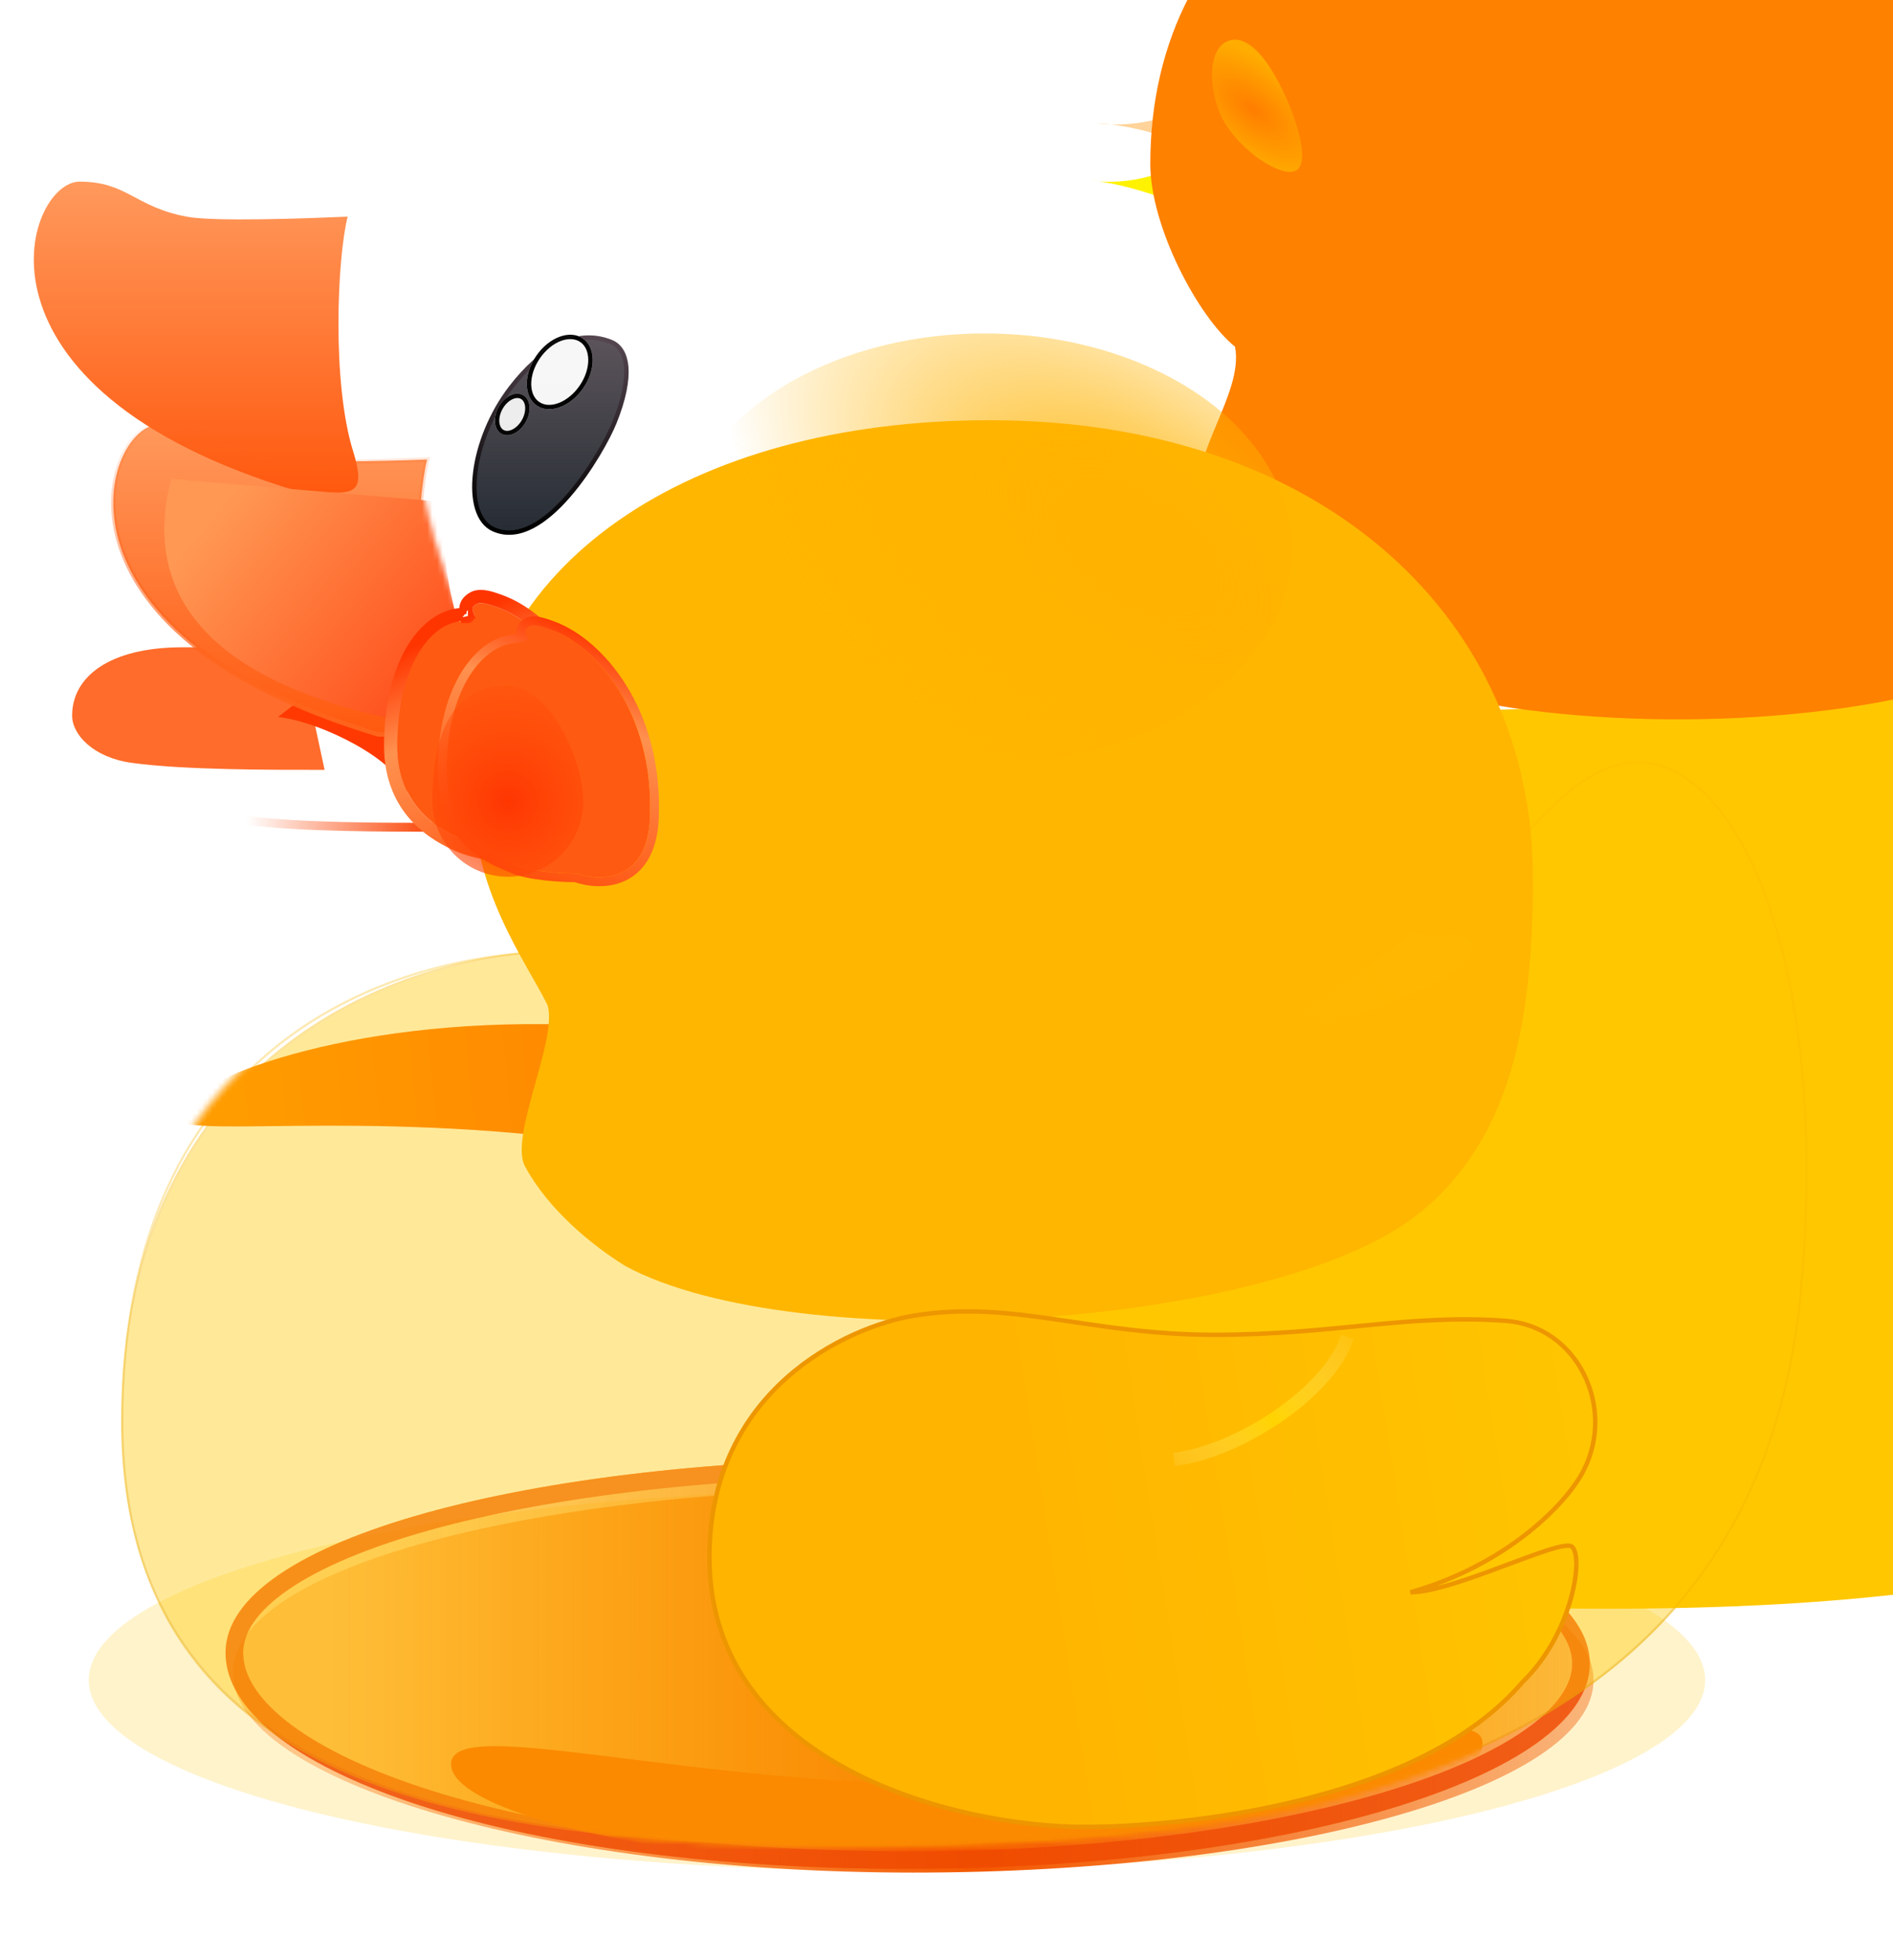 <svg width="370" height="383" viewBox="0 0 370 383" fill="none" xmlns="http://www.w3.org/2000/svg">
<g opacity="0.2" filter="url(#filter0_f_2_1764)">
<ellipse cx="175.316" cy="328.322" rx="157.971" ry="37.301" fill="#FFC200"/>
</g>
<g filter="url(#filter1_iiii_2_1764)">
<path d="M48.185 160.296C58.465 161.712 75.827 161.665 85.879 161.665L80.739 137.71H58.123C43.729 137.71 36.534 143.528 36.534 151.056C36.534 154.821 40.717 159.267 48.185 160.296Z" fill="#FF6C2B"/>
</g>
<g filter="url(#filter2_f_2_1764)">
<path d="M78.682 154.136C77.86 148.934 63.262 141.132 54.352 140.105L58.807 136.683L66.003 132.234L82.109 136.683C82.451 143.185 79.504 159.338 78.682 154.136Z" fill="#FF3901"/>
</g>
<path d="M85.879 161.665C75.827 161.665 58.465 161.712 48.185 160.296" stroke="url(#paint0_linear_2_1764)" stroke-width="1.726"/>
<g filter="url(#filter3_f_2_1764)">
<path d="M311.465 328.363C311.465 349.117 251.933 365.941 178.496 365.941C105.06 365.941 45.527 347.699 45.527 326.945C45.527 306.191 105.06 290.785 178.496 290.785C251.933 290.785 311.465 307.609 311.465 328.363Z" fill="url(#paint1_linear_2_1764)"/>
</g>
<g opacity="0.8" filter="url(#filter4_f_2_1764)">
<path d="M310.742 325.111C310.742 347.262 251.048 365.219 177.412 365.219C97.624 365.219 44.082 345.132 44.082 322.982C44.082 300.831 103.776 285.004 177.412 285.004C251.048 285.004 310.742 302.961 310.742 325.111Z" fill="url(#paint2_linear_2_1764)"/>
<path d="M309.016 325.111C309.016 329.814 305.841 334.639 299.264 339.317C292.732 343.962 283.168 348.217 271.194 351.819C247.267 359.016 214.11 363.493 177.412 363.493C137.642 363.493 104.505 358.485 81.373 350.77C69.798 346.909 60.82 342.401 54.771 337.577C48.703 332.737 45.808 327.772 45.808 322.982C45.808 318.294 48.966 313.605 55.532 309.129C62.058 304.68 71.619 300.688 83.597 297.349C107.529 290.678 140.696 286.73 177.412 286.73C214.11 286.73 247.267 291.207 271.194 298.404C283.168 302.006 292.732 306.26 299.264 310.906C305.841 315.583 309.016 320.408 309.016 325.111Z" stroke="#EF4900" stroke-width="3.452"/>
</g>
<g filter="url(#filter5_f_2_1764)">
<path d="M51.999 89.8C56.409 90.485 75.257 90.142 83.48 89.8C81.424 98.013 80.396 122.31 84.554 135.657C87.714 145.802 83.181 143.527 73.93 143.527C6.424 123.337 20.474 82.956 31.096 82.956C40.349 82.956 41.797 88.217 51.999 89.8Z" fill="url(#paint3_linear_2_1764)"/>
</g>
<g filter="url(#filter6_iiii_2_1764)">
<path d="M51.999 89.8C57.437 90.827 75.257 90.142 83.48 89.8C81.424 98.013 80.396 122.31 84.554 135.657C87.714 145.802 83.181 143.527 73.93 143.527C6.424 123.337 20.474 82.956 31.096 82.956C40.349 82.956 41.854 87.885 51.999 89.8Z" fill="url(#paint4_linear_2_1764)"/>
</g>
<path d="M51.999 89.8C57.437 90.827 75.257 90.142 83.48 89.8C81.424 98.013 80.396 122.31 84.554 135.657C87.714 145.802 83.181 143.527 73.93 143.527C6.424 123.337 20.474 82.956 31.096 82.956C40.349 82.956 41.854 87.885 51.999 89.8Z" stroke="url(#paint5_linear_2_1764)" stroke-width="0.863"/>
<g opacity="0.4" filter="url(#filter7_f_2_1764)">
<path d="M23.901 277.674C23.901 204.031 81.242 185.848 109.912 185.962L270.282 180.829C292.213 180.829 301.465 149.003 320.312 149.003C339.159 149.003 357.386 186.172 352.18 250.298C344.596 343.721 259.614 360.49 167.138 360.49C95.752 360.49 23.901 351.318 23.901 277.674Z" fill="#FFC700"/>
<path d="M23.901 277.674C23.901 204.031 81.242 185.848 109.912 185.962L270.282 180.829C292.213 180.829 301.465 149.003 320.312 149.003C339.159 149.003 357.386 186.172 352.18 250.298C344.596 343.721 259.614 360.49 167.138 360.49C95.752 360.49 23.901 351.318 23.901 277.674Z" stroke="url(#paint6_linear_2_1764)" stroke-width="0.431"/>
</g>
<g filter="url(#filter8_iiiiiiii_2_1764)">
<path d="M23.901 277.674C23.901 204.031 76.627 185.962 109.912 185.962L270.282 180.829C292.213 180.829 301.465 149.003 320.312 149.003C339.159 149.003 357.386 186.172 352.18 250.298C344.596 343.721 259.614 360.49 167.138 360.49C87.25 360.49 23.901 347.828 23.901 277.674Z" fill="#FFC700"/>
</g>
<path d="M23.901 277.674C23.901 204.031 76.627 185.962 109.912 185.962L270.282 180.829C292.213 180.829 301.465 149.003 320.312 149.003C339.159 149.003 357.386 186.172 352.18 250.298C344.596 343.721 259.614 360.49 167.138 360.49C87.25 360.49 23.901 347.828 23.901 277.674Z" stroke="url(#paint7_linear_2_1764)" stroke-opacity="0.3" stroke-width="0.431"/>
<g opacity="0.4" filter="url(#filter9_f_2_1764)">
<path d="M273.366 57.975C272.764 57.273 271.99 56.283 271.114 55.046C267.386 50.542 258.982 41.672 245.563 34.362C231.982 26.964 221.805 24.897 217.179 24.32C216.173 24.293 215.24 24.216 214.426 24.096C214.426 24.096 215.385 24.096 217.179 24.32C223.794 24.495 233.57 22.508 233.57 16.567C233.57 10.407 234.301 4.932 239.098 4.932C252.12 4.932 256.917 20.331 261.029 34.362C263.597 43.123 268.001 50.646 271.114 55.046C272.623 56.867 273.366 57.975 273.366 57.975Z" fill="#FE9101"/>
</g>
<g filter="url(#filter10_iii_2_1764)">
<path d="M273.366 57.975C273.105 57.671 272.813 57.314 272.494 56.906C269.736 53.645 260.449 43.528 244.878 35.047C229.669 26.762 219.176 24.717 215.691 24.236C215.247 24.202 214.824 24.155 214.426 24.096C214.426 24.096 214.858 24.121 215.691 24.236C222.132 24.738 232.929 22.628 233.57 16.225C234.218 9.755 234.301 4.932 239.098 4.932C252.12 4.932 256.917 20.331 261.029 34.362C264.007 44.521 269.454 53.016 272.494 56.906C273.074 57.592 273.366 57.975 273.366 57.975Z" fill="#FFF200"/>
</g>
<mask id="mask0_2_1764" style="mask-type:alpha" maskUnits="userSpaceOnUse" x="23" y="147" width="332" height="215">
<path d="M24.198 277.332C21.535 203.736 76.924 185.62 110.209 185.62L267.838 177.406C289.769 177.406 301.762 148.661 320.609 148.661C339.456 148.661 357.683 185.83 352.477 249.955C344.893 343.379 259.911 360.147 167.435 360.147C87.547 360.147 26.738 347.514 24.198 277.332Z" fill="#FFC700"/>
<path d="M24.198 277.332C21.535 203.736 76.924 185.62 110.209 185.62L267.838 177.406C289.769 177.406 301.762 148.661 320.609 148.661C339.456 148.661 357.683 185.83 352.477 249.955C344.893 343.379 259.911 360.147 167.435 360.147C87.547 360.147 26.738 347.514 24.198 277.332Z" stroke="url(#paint8_linear_2_1764)" stroke-opacity="0.3" stroke-width="1.726"/>
<path d="M24.198 277.332C21.535 203.736 76.924 185.62 110.209 185.62L267.838 177.406C289.769 177.406 301.762 148.661 320.609 148.661C339.456 148.661 357.683 185.83 352.477 249.955C344.893 343.379 259.911 360.147 167.435 360.147C87.547 360.147 26.738 347.514 24.198 277.332Z" stroke="url(#paint9_linear_2_1764)" stroke-width="1.726"/>
</mask>
<g mask="url(#mask0_2_1764)">
<g filter="url(#filter11_dif_2_1764)">
<path d="M264.592 202.196C318.156 196.086 330.174 158.508 320.793 150.565C311.413 142.621 301.331 157.735 277.983 171.178C254.635 184.62 183.56 185.698 138.923 183.56C94.286 181.421 63.272 193.336 58.465 200.057C53.658 206.779 85.536 200.057 133.773 205.533C180.56 210.844 197.637 209.834 264.592 202.196Z" fill="url(#paint10_linear_2_1764)"/>
</g>
<g filter="url(#filter12_f_2_1764)">
<path d="M289.785 340.708C289.785 350.553 244.651 365.219 188.975 365.219C133.298 365.219 88.164 354.604 88.164 344.76C88.164 334.915 133.298 348.811 188.975 348.811C244.651 348.811 289.785 330.863 289.785 340.708Z" fill="#FB8A00"/>
</g>
</g>
<g filter="url(#filter13_iiif_2_1764)">
<path d="M289.814 109.074C289.034 141.354 283.943 163.718 267.152 175.353C267.152 212.7 124.797 214.607 110.358 183.893C103.313 179.514 96.99 172.916 92.646 163.376C88.865 155.074 100.902 141.828 99.004 132.473C91.808 126.655 82.452 109.037 82.452 96.752C82.452 47.552 124.918 20.674 183.586 20.674C204.786 20.674 217.465 36.844 235.284 49.762C257.837 66.111 289.814 82.249 289.814 109.074Z" fill="#FF8100"/>
</g>
<mask id="mask1_2_1764" style="mask-type:alpha" maskUnits="userSpaceOnUse" x="21" y="83" width="75" height="62">
<path d="M51.314 90.485C56.752 91.511 74.572 90.827 82.795 90.485C80.739 98.698 90.974 122.995 95.131 136.341C98.291 146.486 82.496 144.212 73.245 144.212C5.739 124.021 19.789 83.641 30.411 83.641C39.664 83.641 41.169 88.57 51.314 90.485Z" fill="url(#paint11_linear_2_1764)" stroke="url(#paint12_linear_2_1764)" stroke-width="0.863"/>
</mask>
<g mask="url(#mask1_2_1764)">
<g filter="url(#filter14_ddf_2_1764)">
<path d="M74.85 130.524C30.023 121.284 25.569 100.067 30.023 83.236L83.101 87.719C83.101 89.772 82.658 98.086 85.462 109.037C89.113 123.293 124.683 140.795 74.85 130.524Z" fill="url(#paint13_linear_2_1764)"/>
</g>
</g>
<g filter="url(#filter15_iiii_2_1764)">
<path d="M290.111 109.074C290.111 134.63 287.091 159.535 267.837 175.011C239.738 197.597 146.189 203.415 112.711 185.262C105.99 181.084 97.619 174.16 93.11 165.771C89.979 159.946 99.572 141.096 97.529 134.288C93.11 125.39 82.795 111.928 82.795 92.055C82.795 48.334 125.214 19.989 183.883 19.989C250.232 19.989 290.111 59.874 290.111 109.074Z" fill="#FFB600"/>
</g>
<g filter="url(#filter16_diiif_2_1764)">
<path d="M91.749 280.412C91.749 247.834 118.478 235.354 131.842 233.187C151.032 230.075 166.109 236.951 190.439 236.951C213.741 236.951 228.133 232.845 247.322 234.214C261.336 235.213 268.901 250.91 262.697 263.302C259.27 270.146 247.322 282.011 228.773 287.256C237.339 287.256 258.279 276.558 260.344 278.359C262.697 280.412 260.344 295.47 250.704 304.775C230.58 328.43 184.376 333.113 165.081 333.113C140.066 333.113 91.749 321.135 91.749 280.412Z" fill="url(#paint14_linear_2_1764)"/>
<path d="M91.749 280.412C91.749 247.834 118.478 235.354 131.842 233.187C151.032 230.075 166.109 236.951 190.439 236.951C213.741 236.951 228.133 232.845 247.322 234.214C261.336 235.213 268.901 250.91 262.697 263.302C259.27 270.146 247.322 282.011 228.773 287.256C237.339 287.256 258.279 276.558 260.344 278.359C262.697 280.412 260.344 295.47 250.704 304.775C230.58 328.43 184.376 333.113 165.081 333.113C140.066 333.113 91.749 321.135 91.749 280.412Z" stroke="#ED9600" stroke-width="0.863"/>
</g>
<g opacity="0.5" filter="url(#filter17_f_2_1764)">
<path d="M229.458 285.203C241.451 283.834 259.613 272.541 263.382 261.248" stroke="url(#paint15_linear_2_1764)" stroke-width="2.589"/>
</g>
<g filter="url(#filter18_ddiif_2_1764)">
<path d="M120.535 79.534C124.258 70.294 123.166 65.108 119.85 63.792C112.95 61.055 106.085 65.218 100.316 72.69C92.389 82.956 90.724 97.649 96.89 100.409C106.829 104.858 118.176 85.388 120.535 79.534Z" fill="url(#paint16_linear_2_1764)"/>
<path d="M120.535 79.534C124.258 70.294 123.166 65.108 119.85 63.792C112.95 61.055 106.085 65.218 100.316 72.69C92.389 82.956 90.724 97.649 96.89 100.409C106.829 104.858 118.176 85.388 120.535 79.534Z" stroke="url(#paint17_linear_2_1764)" stroke-width="0.863"/>
</g>
<g opacity="0.95" filter="url(#filter19_ddif_2_1764)">
<ellipse cx="5.577" cy="7.963" rx="5.577" ry="7.963" transform="matrix(0.826 0.563 -0.564 0.826 109.292 63.844)" fill="white"/>
<path d="M113.658 76.457C112.461 78.209 110.89 79.439 109.335 80.025C107.779 80.612 106.281 80.543 105.157 79.777C104.032 79.01 103.422 77.642 103.402 75.981C103.383 74.322 103.958 72.412 105.155 70.661C106.352 68.91 107.923 67.679 109.478 67.093C111.034 66.506 112.532 66.575 113.656 67.341C114.781 68.108 115.391 69.476 115.411 71.137C115.43 72.796 114.855 74.706 113.658 76.457Z" stroke="black" stroke-width="0.863"/>
</g>
<g opacity="0.9" filter="url(#filter20_if_2_1764)">
<ellipse cx="3.039" cy="4.339" rx="3.039" ry="4.339" transform="matrix(0.875 0.485 -0.486 0.874 98.708 80.903)" fill="white"/>
<path d="M101.539 87.434C100.994 88.413 100.232 89.129 99.458 89.505C98.683 89.882 97.936 89.904 97.359 89.584C96.782 89.264 96.406 88.62 96.317 87.763C96.228 86.908 96.433 85.883 96.977 84.904C97.522 83.925 98.284 83.209 99.058 82.833C99.833 82.456 100.58 82.434 101.157 82.754C101.734 83.074 102.11 83.718 102.199 84.575C102.288 85.43 102.083 86.454 101.539 87.434Z" stroke="black" stroke-width="0.863"/>
</g>
<g filter="url(#filter21_f_2_1764)">
<path d="M102.285 166.36C107.092 168.077 116.706 168.077 116.706 154.346C117.145 134.823 106.252 122.049 97.478 118.786C96.009 118.24 94.274 117.617 93.312 117.96C90.428 119.333 95.492 120.843 90.108 121.393C83.378 122.079 77.654 131.347 77.654 145.765C77.654 157.9 86.262 162.243 90.108 163.96C93.184 165.333 99.508 166.36 102.285 166.36Z" fill="#FF5A11"/>
<path d="M92.877 116.741L92.815 116.763L92.756 116.791C91.844 117.226 91.105 117.902 91.059 118.942C91.041 119.346 91.142 119.692 91.224 119.92C90.932 119.985 90.528 120.049 89.977 120.105C86.029 120.508 82.606 123.396 80.219 127.814C77.82 132.253 76.36 138.398 76.36 145.765C76.36 152.177 78.648 156.609 81.493 159.653C84.308 162.665 87.617 164.265 89.58 165.142C91.261 165.892 93.733 166.514 96.073 166.948C98.308 167.362 100.555 167.628 102.061 167.653C104.651 168.529 108.532 168.976 111.877 167.304C115.453 165.516 117.997 161.535 118 154.361C118.444 134.378 107.293 121.055 97.93 117.573C97.204 117.303 96.335 116.984 95.514 116.782C94.755 116.596 93.748 116.43 92.877 116.741ZM91.451 120.488C91.451 120.487 91.45 120.484 91.449 120.477C91.451 120.484 91.452 120.488 91.451 120.488Z" stroke="url(#paint18_linear_2_1764)" stroke-width="2.589"/>
</g>
<g filter="url(#filter22_ddiif_2_1764)">
<path d="M102.285 166.361C107.092 168.077 116.706 168.077 116.706 154.346C117.145 134.823 106.251 122.049 97.478 118.786C96.009 118.24 94.273 117.617 93.312 117.96C90.428 119.333 95.491 120.844 90.107 121.393C83.378 122.079 76.969 131.348 76.969 145.765C76.969 160.182 86.262 162.928 90.107 164.644C93.184 166.017 99.508 166.361 102.285 166.361Z" fill="#FF5A11"/>
<path d="M93.022 117.147L92.981 117.162L92.941 117.181C92.092 117.585 91.525 118.153 91.49 118.961C91.475 119.302 91.564 119.598 91.641 119.805C91.68 119.91 91.723 120.01 91.756 120.089C91.775 120.132 91.79 120.168 91.804 120.201C91.726 120.232 91.615 120.269 91.461 120.307C91.135 120.39 90.671 120.468 90.02 120.534C86.282 120.916 82.793 123.652 80.268 127.996C77.734 132.357 76.106 138.435 76.106 145.765C76.106 153.184 78.508 157.707 81.497 160.589C84.006 163.008 86.902 164.225 88.843 165.042C89.178 165.182 89.484 165.311 89.756 165.432C91.425 166.177 93.891 166.617 96.213 166.875C98.481 167.128 100.711 167.218 102.137 167.223C104.664 168.093 108.452 168.534 111.684 166.918C115.069 165.226 117.566 161.427 117.569 154.356C118.011 134.527 106.945 121.387 97.779 117.977C97.05 117.706 96.204 117.396 95.41 117.202C94.659 117.017 93.763 116.883 93.022 117.147Z" stroke="url(#paint19_linear_2_1764)" stroke-width="1.726"/>
</g>
<g filter="url(#filter23_iif_2_1764)">
<path d="M110.551 146.265C110.551 154.392 103.954 160.98 95.816 160.98C87.678 160.98 81.081 154.392 81.081 146.265C81.081 128.812 87.678 123.679 95.816 123.679C103.954 123.679 110.551 138.138 110.551 146.265Z" fill="url(#paint20_radial_2_1764)"/>
</g>
<g filter="url(#filter24_f_2_1764)">
<path d="M247.897 201.195C258.683 195.155 271.23 186.91 276.257 181.779C277.514 184.601 288.195 179.938 287.592 186.094C286.838 193.79 235.38 208.205 247.897 201.195Z" fill="url(#paint21_linear_2_1764)"/>
</g>
<g opacity="0.4" filter="url(#filter25_f_2_1764)">
<path d="M250.487 17.2C253.103 22.393 256.46 32.13 253.102 33.416C249.745 34.701 240.767 28.208 238.328 21.855C235.889 15.501 236.634 9.309 239.992 8.024C243.35 6.738 246.934 10.145 250.487 17.2Z" fill="url(#paint22_radial_2_1764)"/>
</g>
<g filter="url(#filter26_f_2_1764)">
<ellipse cx="192.449" cy="107.253" rx="59.968" ry="42.092" fill="url(#paint23_radial_2_1764)"/>
</g>
<defs>
<filter id="filter0_f_2_1764" x="0.086" y="273.762" width="350.46" height="109.119" filterUnits="userSpaceOnUse" color-interpolation-filters="sRGB">
<feFlood flood-opacity="0" result="BackgroundImageFix"/>
<feBlend mode="normal" in="SourceGraphic" in2="BackgroundImageFix" result="shape"/>
<feGaussianBlur stdDeviation="8.629" result="effect1_foregroundBlur_2_1764"/>
</filter>
<filter id="filter1_iiii_2_1764" x="33.083" y="134.258" width="52.796" height="30.858" filterUnits="userSpaceOnUse" color-interpolation-filters="sRGB">
<feFlood flood-opacity="0" result="BackgroundImageFix"/>
<feBlend mode="normal" in="SourceGraphic" in2="BackgroundImageFix" result="shape"/>
<feColorMatrix in="SourceAlpha" type="matrix" values="0 0 0 0 0 0 0 0 0 0 0 0 0 0 0 0 0 0 127 0" result="hardAlpha"/>
<feOffset dx="-12.081" dy="-6.903"/>
<feGaussianBlur stdDeviation="1.726"/>
<feComposite in2="hardAlpha" operator="arithmetic" k2="-1" k3="1"/>
<feColorMatrix type="matrix" values="0 0 0 0 0.979 0 0 0 0 0.263 0 0 0 0 0.037 0 0 0 1 0"/>
<feBlend mode="normal" in2="shape" result="effect1_innerShadow_2_1764"/>
<feColorMatrix in="SourceAlpha" type="matrix" values="0 0 0 0 0 0 0 0 0 0 0 0 0 0 0 0 0 0 127 0" result="hardAlpha"/>
<feOffset dy="-4.315"/>
<feGaussianBlur stdDeviation="1.726"/>
<feComposite in2="hardAlpha" operator="arithmetic" k2="-1" k3="1"/>
<feColorMatrix type="matrix" values="0 0 0 0 1 0 0 0 0 0.545 0 0 0 0 0.31 0 0 0 1 0"/>
<feBlend mode="normal" in2="effect1_innerShadow_2_1764" result="effect2_innerShadow_2_1764"/>
<feColorMatrix in="SourceAlpha" type="matrix" values="0 0 0 0 0 0 0 0 0 0 0 0 0 0 0 0 0 0 127 0" result="hardAlpha"/>
<feOffset dx="-10.355" dy="-3.452"/>
<feGaussianBlur stdDeviation="1.726"/>
<feComposite in2="hardAlpha" operator="arithmetic" k2="-1" k3="1"/>
<feColorMatrix type="matrix" values="0 0 0 0 1 0 0 0 0 0.325 0 0 0 0 0.004 0 0 0 1 0"/>
<feBlend mode="normal" in2="effect2_innerShadow_2_1764" result="effect3_innerShadow_2_1764"/>
<feColorMatrix in="SourceAlpha" type="matrix" values="0 0 0 0 0 0 0 0 0 0 0 0 0 0 0 0 0 0 127 0" result="hardAlpha"/>
<feOffset dy="3.452"/>
<feGaussianBlur stdDeviation="1.726"/>
<feComposite in2="hardAlpha" operator="arithmetic" k2="-1" k3="1"/>
<feColorMatrix type="matrix" values="0 0 0 0 1 0 0 0 0 0.596 0 0 0 0 0.325 0 0 0 1 0"/>
<feBlend mode="normal" in2="effect3_innerShadow_2_1764" result="effect4_innerShadow_2_1764"/>
</filter>
<filter id="filter2_f_2_1764" x="50.901" y="128.783" width="34.687" height="29.82" filterUnits="userSpaceOnUse" color-interpolation-filters="sRGB">
<feFlood flood-opacity="0" result="BackgroundImageFix"/>
<feBlend mode="normal" in="SourceGraphic" in2="BackgroundImageFix" result="shape"/>
<feGaussianBlur stdDeviation="1.726" result="effect1_foregroundBlur_2_1764"/>
</filter>
<filter id="filter3_f_2_1764" x="36.898" y="282.156" width="283.196" height="92.415" filterUnits="userSpaceOnUse" color-interpolation-filters="sRGB">
<feFlood flood-opacity="0" result="BackgroundImageFix"/>
<feBlend mode="normal" in="SourceGraphic" in2="BackgroundImageFix" result="shape"/>
<feGaussianBlur stdDeviation="4.315" result="effect1_foregroundBlur_2_1764"/>
</filter>
<filter id="filter4_f_2_1764" x="38.904" y="279.826" width="277.015" height="90.57" filterUnits="userSpaceOnUse" color-interpolation-filters="sRGB">
<feFlood flood-opacity="0" result="BackgroundImageFix"/>
<feBlend mode="normal" in="SourceGraphic" in2="BackgroundImageFix" result="shape"/>
<feGaussianBlur stdDeviation="2.589" result="effect1_foregroundBlur_2_1764"/>
</filter>
<filter id="filter5_f_2_1764" x="20.416" y="81.23" width="66.865" height="64.241" filterUnits="userSpaceOnUse" color-interpolation-filters="sRGB">
<feFlood flood-opacity="0" result="BackgroundImageFix"/>
<feBlend mode="normal" in="SourceGraphic" in2="BackgroundImageFix" result="shape"/>
<feGaussianBlur stdDeviation="0.863" result="effect1_foregroundBlur_2_1764"/>
</filter>
<filter id="filter6_iiii_2_1764" x="18.259" y="79.073" width="69.453" height="65.967" filterUnits="userSpaceOnUse" color-interpolation-filters="sRGB">
<feFlood flood-opacity="0" result="BackgroundImageFix"/>
<feBlend mode="normal" in="SourceGraphic" in2="BackgroundImageFix" result="shape"/>
<feColorMatrix in="SourceAlpha" type="matrix" values="0 0 0 0 0 0 0 0 0 0 0 0 0 0 0 0 0 0 127 0" result="hardAlpha"/>
<feOffset dx="-3.452" dy="-9.492"/>
<feGaussianBlur stdDeviation="1.726"/>
<feComposite in2="hardAlpha" operator="arithmetic" k2="-1" k3="1"/>
<feColorMatrix type="matrix" values="0 0 0 0 0.979 0 0 0 0 0.263 0 0 0 0 0.037 0 0 0 1 0"/>
<feBlend mode="normal" in2="shape" result="effect1_innerShadow_2_1764"/>
<feColorMatrix in="SourceAlpha" type="matrix" values="0 0 0 0 0 0 0 0 0 0 0 0 0 0 0 0 0 0 127 0" result="hardAlpha"/>
<feOffset dy="-4.315"/>
<feGaussianBlur stdDeviation="1.726"/>
<feComposite in2="hardAlpha" operator="arithmetic" k2="-1" k3="1"/>
<feColorMatrix type="matrix" values="0 0 0 0 1 0 0 0 0 0.545 0 0 0 0 0.31 0 0 0 1 0"/>
<feBlend mode="normal" in2="effect1_innerShadow_2_1764" result="effect2_innerShadow_2_1764"/>
<feColorMatrix in="SourceAlpha" type="matrix" values="0 0 0 0 0 0 0 0 0 0 0 0 0 0 0 0 0 0 127 0" result="hardAlpha"/>
<feOffset dx="-13.807" dy="-34.517"/>
<feGaussianBlur stdDeviation="1.726"/>
<feComposite in2="hardAlpha" operator="arithmetic" k2="-1" k3="1"/>
<feColorMatrix type="matrix" values="0 0 0 0 1 0 0 0 0 0.416 0 0 0 0 0.173 0 0 0 0.2 0"/>
<feBlend mode="normal" in2="effect2_innerShadow_2_1764" result="effect3_innerShadow_2_1764"/>
<feColorMatrix in="SourceAlpha" type="matrix" values="0 0 0 0 0 0 0 0 0 0 0 0 0 0 0 0 0 0 127 0" result="hardAlpha"/>
<feOffset dx="1.726" dy="0.863"/>
<feGaussianBlur stdDeviation="1.726"/>
<feComposite in2="hardAlpha" operator="arithmetic" k2="-1" k3="1"/>
<feColorMatrix type="matrix" values="0 0 0 0 1 0 0 0 0 0.365 0 0 0 0 0.047 0 0 0 0.3 0"/>
<feBlend mode="normal" in2="effect3_innerShadow_2_1764" result="effect4_innerShadow_2_1764"/>
</filter>
<filter id="filter7_f_2_1764" x="15.056" y="140.158" width="346.871" height="229.177" filterUnits="userSpaceOnUse" color-interpolation-filters="sRGB">
<feFlood flood-opacity="0" result="BackgroundImageFix"/>
<feBlend mode="normal" in="SourceGraphic" in2="BackgroundImageFix" result="shape"/>
<feGaussianBlur stdDeviation="4.315" result="effect1_foregroundBlur_2_1764"/>
</filter>
<filter id="filter8_iiiiiiii_2_1764" x="2.112" y="94.423" width="405.55" height="310.292" filterUnits="userSpaceOnUse" color-interpolation-filters="sRGB">
<feFlood flood-opacity="0" result="BackgroundImageFix"/>
<feBlend mode="normal" in="SourceGraphic" in2="BackgroundImageFix" result="shape"/>
<feColorMatrix in="SourceAlpha" type="matrix" values="0 0 0 0 0 0 0 0 0 0 0 0 0 0 0 0 0 0 127 0" result="hardAlpha"/>
<feOffset dy="-13.807"/>
<feGaussianBlur stdDeviation="14.67"/>
<feComposite in2="hardAlpha" operator="arithmetic" k2="-1" k3="1"/>
<feColorMatrix type="matrix" values="0 0 0 0 0.988 0 0 0 0 0.553 0 0 0 0 0 0 0 0 1 0"/>
<feBlend mode="normal" in2="shape" result="effect1_innerShadow_2_1764"/>
<feColorMatrix in="SourceAlpha" type="matrix" values="0 0 0 0 0 0 0 0 0 0 0 0 0 0 0 0 0 0 127 0" result="hardAlpha"/>
<feOffset dx="111.318" dy="-69.034"/>
<feGaussianBlur stdDeviation="27.182"/>
<feComposite in2="hardAlpha" operator="arithmetic" k2="-1" k3="1"/>
<feColorMatrix type="matrix" values="0 0 0 0 0.988 0 0 0 0 0.553 0 0 0 0 0 0 0 0 0.2 0"/>
<feBlend mode="normal" in2="effect1_innerShadow_2_1764" result="effect2_innerShadow_2_1764"/>
<feColorMatrix in="SourceAlpha" type="matrix" values="0 0 0 0 0 0 0 0 0 0 0 0 0 0 0 0 0 0 127 0" result="hardAlpha"/>
<feOffset dx="31.065" dy="44.009"/>
<feGaussianBlur stdDeviation="26.751"/>
<feComposite in2="hardAlpha" operator="arithmetic" k2="-1" k3="1"/>
<feColorMatrix type="matrix" values="0 0 0 0 1 0 0 0 0 0.892 0 0 0 0 0.217 0 0 0 1 0"/>
<feBlend mode="normal" in2="effect2_innerShadow_2_1764" result="effect3_innerShadow_2_1764"/>
<feColorMatrix in="SourceAlpha" type="matrix" values="0 0 0 0 0 0 0 0 0 0 0 0 0 0 0 0 0 0 127 0" result="hardAlpha"/>
<feOffset dx="6.903" dy="14.67"/>
<feGaussianBlur stdDeviation="26.751"/>
<feComposite in2="hardAlpha" operator="arithmetic" k2="-1" k3="1"/>
<feColorMatrix type="matrix" values="0 0 0 0 1 0 0 0 0 0.863 0 0 0 0 0 0 0 0 1 0"/>
<feBlend mode="normal" in2="effect3_innerShadow_2_1764" result="effect4_innerShadow_2_1764"/>
<feColorMatrix in="SourceAlpha" type="matrix" values="0 0 0 0 0 0 0 0 0 0 0 0 0 0 0 0 0 0 127 0" result="hardAlpha"/>
<feOffset dx="-21.573" dy="1.726"/>
<feGaussianBlur stdDeviation="40.558"/>
<feComposite in2="hardAlpha" operator="arithmetic" k2="-1" k3="1"/>
<feColorMatrix type="matrix" values="0 0 0 0 1 0 0 0 0 0.875 0 0 0 0 0 0 0 0 1 0"/>
<feBlend mode="normal" in2="effect4_innerShadow_2_1764" result="effect5_innerShadow_2_1764"/>
<feColorMatrix in="SourceAlpha" type="matrix" values="0 0 0 0 0 0 0 0 0 0 0 0 0 0 0 0 0 0 127 0" result="hardAlpha"/>
<feOffset dx="18.984" dy="8.629"/>
<feGaussianBlur stdDeviation="13.807"/>
<feComposite in2="hardAlpha" operator="arithmetic" k2="-1" k3="1"/>
<feColorMatrix type="matrix" values="0 0 0 0 1 0 0 0 0 0.929 0 0 0 0 0 0 0 0 1 0"/>
<feBlend mode="normal" in2="effect5_innerShadow_2_1764" result="effect6_innerShadow_2_1764"/>
<feColorMatrix in="SourceAlpha" type="matrix" values="0 0 0 0 0 0 0 0 0 0 0 0 0 0 0 0 0 0 127 0" result="hardAlpha"/>
<feOffset dy="-18.984"/>
<feGaussianBlur stdDeviation="7.335"/>
<feComposite in2="hardAlpha" operator="arithmetic" k2="-1" k3="1"/>
<feColorMatrix type="matrix" values="0 0 0 0 1 0 0 0 0 0.741 0 0 0 0 0 0 0 0 0.4 0"/>
<feBlend mode="normal" in2="effect6_innerShadow_2_1764" result="effect7_innerShadow_2_1764"/>
<feColorMatrix in="SourceAlpha" type="matrix" values="0 0 0 0 0 0 0 0 0 0 0 0 0 0 0 0 0 0 127 0" result="hardAlpha"/>
<feOffset dy="-13.323"/>
<feGaussianBlur stdDeviation="8.438"/>
<feComposite in2="hardAlpha" operator="arithmetic" k2="-1" k3="1"/>
<feColorMatrix type="matrix" values="0 0 0 0 1 0 0 0 0 0.875 0 0 0 0 0.094 0 0 0 1 0"/>
<feBlend mode="normal" in2="effect7_innerShadow_2_1764" result="effect8_innerShadow_2_1764"/>
</filter>
<filter id="filter9_f_2_1764" x="212.7" y="3.206" width="62.392" height="56.495" filterUnits="userSpaceOnUse" color-interpolation-filters="sRGB">
<feFlood flood-opacity="0" result="BackgroundImageFix"/>
<feBlend mode="normal" in="SourceGraphic" in2="BackgroundImageFix" result="shape"/>
<feGaussianBlur stdDeviation="0.863" result="effect1_foregroundBlur_2_1764"/>
</filter>
<filter id="filter10_iii_2_1764" x="210.111" y="4.932" width="65.843" height="58.22" filterUnits="userSpaceOnUse" color-interpolation-filters="sRGB">
<feFlood flood-opacity="0" result="BackgroundImageFix"/>
<feBlend mode="normal" in="SourceGraphic" in2="BackgroundImageFix" result="shape"/>
<feColorMatrix in="SourceAlpha" type="matrix" values="0 0 0 0 0 0 0 0 0 0 0 0 0 0 0 0 0 0 127 0" result="hardAlpha"/>
<feOffset dx="-4.315" dy="5.178"/>
<feGaussianBlur stdDeviation="8.629"/>
<feComposite in2="hardAlpha" operator="arithmetic" k2="-1" k3="1"/>
<feColorMatrix type="matrix" values="0 0 0 0 1 0 0 0 0 0.957 0 0 0 0 0 0 0 0 1 0"/>
<feBlend mode="normal" in2="shape" result="effect1_innerShadow_2_1764"/>
<feColorMatrix in="SourceAlpha" type="matrix" values="0 0 0 0 0 0 0 0 0 0 0 0 0 0 0 0 0 0 127 0" result="hardAlpha"/>
<feOffset dx="4.315" dy="1.726"/>
<feGaussianBlur stdDeviation="1.294"/>
<feComposite in2="hardAlpha" operator="arithmetic" k2="-1" k3="1"/>
<feColorMatrix type="matrix" values="0 0 0 0 1 0 0 0 0 0.784 0 0 0 0 0 0 0 0 0.2 0"/>
<feBlend mode="normal" in2="effect1_innerShadow_2_1764" result="effect2_innerShadow_2_1764"/>
<feColorMatrix in="SourceAlpha" type="matrix" values="0 0 0 0 0 0 0 0 0 0 0 0 0 0 0 0 0 0 127 0" result="hardAlpha"/>
<feOffset dx="-0.863" dy="4.315"/>
<feGaussianBlur stdDeviation="1.726"/>
<feComposite in2="hardAlpha" operator="arithmetic" k2="-1" k3="1"/>
<feColorMatrix type="matrix" values="0 0 0 0 1 0 0 0 0 1 0 0 0 0 1 0 0 0 0.4 0"/>
<feBlend mode="normal" in2="effect2_innerShadow_2_1764" result="effect3_innerShadow_2_1764"/>
</filter>
<filter id="filter11_dif_2_1764" x="12.842" y="130.66" width="328.555" height="104.753" filterUnits="userSpaceOnUse" color-interpolation-filters="sRGB">
<feFlood flood-opacity="0" result="BackgroundImageFix"/>
<feColorMatrix in="SourceAlpha" type="matrix" values="0 0 0 0 0 0 0 0 0 0 0 0 0 0 0 0 0 0 127 0" result="hardAlpha"/>
<feOffset dx="-27.441" dy="8.852"/>
<feGaussianBlur stdDeviation="8.852"/>
<feColorMatrix type="matrix" values="0 0 0 0 1 0 0 0 0 0.498 0 0 0 0 0 0 0 0 0.4 0"/>
<feBlend mode="normal" in2="BackgroundImageFix" result="effect1_dropShadow_2_1764"/>
<feBlend mode="normal" in="SourceGraphic" in2="effect1_dropShadow_2_1764" result="shape"/>
<feColorMatrix in="SourceAlpha" type="matrix" values="0 0 0 0 0 0 0 0 0 0 0 0 0 0 0 0 0 0 127 0" result="hardAlpha"/>
<feOffset dx="3.541" dy="7.967"/>
<feGaussianBlur stdDeviation="1.77"/>
<feComposite in2="hardAlpha" operator="arithmetic" k2="-1" k3="1"/>
<feColorMatrix type="matrix" values="0 0 0 0 1 0 0 0 0 0.337 0 0 0 0 0 0 0 0 0.6 0"/>
<feBlend mode="normal" in2="shape" result="effect2_innerShadow_2_1764"/>
<feGaussianBlur stdDeviation="8.852" result="effect3_foregroundBlur_2_1764"/>
</filter>
<filter id="filter12_f_2_1764" x="45.018" y="294.611" width="287.914" height="113.754" filterUnits="userSpaceOnUse" color-interpolation-filters="sRGB">
<feFlood flood-opacity="0" result="BackgroundImageFix"/>
<feBlend mode="normal" in="SourceGraphic" in2="BackgroundImageFix" result="shape"/>
<feGaussianBlur stdDeviation="21.573" result="effect1_foregroundBlur_2_1764"/>
</filter>
<filter id="filter13_iiif_2_1764" x="79.864" y="-33.691" width="264.315" height="257.109" filterUnits="userSpaceOnUse" color-interpolation-filters="sRGB">
<feFlood flood-opacity="0" result="BackgroundImageFix"/>
<feBlend mode="normal" in="SourceGraphic" in2="BackgroundImageFix" result="shape"/>
<feColorMatrix in="SourceAlpha" type="matrix" values="0 0 0 0 0 0 0 0 0 0 0 0 0 0 0 0 0 0 127 0" result="hardAlpha"/>
<feOffset dy="-13.807"/>
<feGaussianBlur stdDeviation="14.67"/>
<feComposite in2="hardAlpha" operator="arithmetic" k2="-1" k3="1"/>
<feColorMatrix type="matrix" values="0 0 0 0 0.988 0 0 0 0 0.553 0 0 0 0 0 0 0 0 1 0"/>
<feBlend mode="normal" in2="shape" result="effect1_innerShadow_2_1764"/>
<feColorMatrix in="SourceAlpha" type="matrix" values="0 0 0 0 0 0 0 0 0 0 0 0 0 0 0 0 0 0 127 0" result="hardAlpha"/>
<feOffset dx="111.318" dy="-69.034"/>
<feGaussianBlur stdDeviation="27.182"/>
<feComposite in2="hardAlpha" operator="arithmetic" k2="-1" k3="1"/>
<feColorMatrix type="matrix" values="0 0 0 0 0.988 0 0 0 0 0.553 0 0 0 0 0 0 0 0 0.2 0"/>
<feBlend mode="normal" in2="effect1_innerShadow_2_1764" result="effect2_innerShadow_2_1764"/>
<feColorMatrix in="SourceAlpha" type="matrix" values="0 0 0 0 0 0 0 0 0 0 0 0 0 0 0 0 0 0 127 0" result="hardAlpha"/>
<feOffset dx="31.065" dy="18.122"/>
<feGaussianBlur stdDeviation="26.751"/>
<feComposite in2="hardAlpha" operator="arithmetic" k2="-1" k3="1"/>
<feColorMatrix type="matrix" values="0 0 0 0 1 0 0 0 0 0.863 0 0 0 0 0 0 0 0 1 0"/>
<feBlend mode="normal" in2="effect2_innerShadow_2_1764" result="effect3_innerShadow_2_1764"/>
<feGaussianBlur stdDeviation="1.294" result="effect4_foregroundBlur_2_1764"/>
</filter>
<filter id="filter14_ddf_2_1764" x="25.213" y="79.784" width="82.857" height="64.179" filterUnits="userSpaceOnUse" color-interpolation-filters="sRGB">
<feFlood flood-opacity="0" result="BackgroundImageFix"/>
<feColorMatrix in="SourceAlpha" type="matrix" values="0 0 0 0 0 0 0 0 0 0 0 0 0 0 0 0 0 0 127 0" result="hardAlpha"/>
<feOffset dx="3.452" dy="6.903"/>
<feGaussianBlur stdDeviation="1.726"/>
<feColorMatrix type="matrix" values="0 0 0 0 1 0 0 0 0 1 0 0 0 0 1 0 0 0 0.1 0"/>
<feBlend mode="normal" in2="BackgroundImageFix" result="effect1_dropShadow_2_1764"/>
<feColorMatrix in="SourceAlpha" type="matrix" values="0 0 0 0 0 0 0 0 0 0 0 0 0 0 0 0 0 0 127 0" result="hardAlpha"/>
<feOffset dy="3.452"/>
<feGaussianBlur stdDeviation="1.726"/>
<feColorMatrix type="matrix" values="0 0 0 0 1 0 0 0 0 1 0 0 0 0 1 0 0 0 0.25 0"/>
<feBlend mode="normal" in2="effect1_dropShadow_2_1764" result="effect2_dropShadow_2_1764"/>
<feBlend mode="normal" in="SourceGraphic" in2="effect2_dropShadow_2_1764" result="shape"/>
<feGaussianBlur stdDeviation="1.726" result="effect3_foregroundBlur_2_1764"/>
</filter>
<filter id="filter15_iiii_2_1764" x="79.343" y="6.182" width="217.671" height="243.32" filterUnits="userSpaceOnUse" color-interpolation-filters="sRGB">
<feFlood flood-opacity="0" result="BackgroundImageFix"/>
<feBlend mode="normal" in="SourceGraphic" in2="BackgroundImageFix" result="shape"/>
<feColorMatrix in="SourceAlpha" type="matrix" values="0 0 0 0 0 0 0 0 0 0 0 0 0 0 0 0 0 0 127 0" result="hardAlpha"/>
<feOffset dy="-13.807"/>
<feGaussianBlur stdDeviation="14.67"/>
<feComposite in2="hardAlpha" operator="arithmetic" k2="-1" k3="1"/>
<feColorMatrix type="matrix" values="0 0 0 0 0.988 0 0 0 0 0.553 0 0 0 0 0 0 0 0 1 0"/>
<feBlend mode="normal" in2="shape" result="effect1_innerShadow_2_1764"/>
<feColorMatrix in="SourceAlpha" type="matrix" values="0 0 0 0 0 0 0 0 0 0 0 0 0 0 0 0 0 0 127 0" result="hardAlpha"/>
<feOffset dx="6.903" dy="62.131"/>
<feGaussianBlur stdDeviation="26.751"/>
<feComposite in2="hardAlpha" operator="arithmetic" k2="-1" k3="1"/>
<feColorMatrix type="matrix" values="0 0 0 0 1 0 0 0 0 0.863 0 0 0 0 0 0 0 0 1 0"/>
<feBlend mode="normal" in2="effect1_innerShadow_2_1764" result="effect2_innerShadow_2_1764"/>
<feColorMatrix in="SourceAlpha" type="matrix" values="0 0 0 0 0 0 0 0 0 0 0 0 0 0 0 0 0 0 127 0" result="hardAlpha"/>
<feOffset dx="6.04" dy="-7.766"/>
<feGaussianBlur stdDeviation="4.746"/>
<feComposite in2="hardAlpha" operator="arithmetic" k2="-1" k3="1"/>
<feColorMatrix type="matrix" values="0 0 0 0 1 0 0 0 0 0.51 0 0 0 0 0 0 0 0 0.5 0"/>
<feBlend mode="normal" in2="effect2_innerShadow_2_1764" result="effect3_innerShadow_2_1764"/>
<feColorMatrix in="SourceAlpha" type="matrix" values="0 0 0 0 0 0 0 0 0 0 0 0 0 0 0 0 0 0 127 0" result="hardAlpha"/>
<feOffset dx="-3.452" dy="21.573"/>
<feGaussianBlur stdDeviation="12.512"/>
<feComposite in2="hardAlpha" operator="arithmetic" k2="-1" k3="1"/>
<feColorMatrix type="matrix" values="0 0 0 0 1 0 0 0 0 0.953 0 0 0 0 0 0 0 0 1 0"/>
<feBlend mode="normal" in2="effect3_innerShadow_2_1764" result="effect4_innerShadow_2_1764"/>
</filter>
<filter id="filter16_diiif_2_1764" x="74.499" y="219.554" width="222.683" height="137.005" filterUnits="userSpaceOnUse" color-interpolation-filters="sRGB">
<feFlood flood-opacity="0" result="BackgroundImageFix"/>
<feColorMatrix in="SourceAlpha" type="matrix" values="0 0 0 0 0 0 0 0 0 0 0 0 0 0 0 0 0 0 127 0" result="hardAlpha"/>
<feOffset dy="6.196"/>
<feGaussianBlur stdDeviation="8.409"/>
<feColorMatrix type="matrix" values="0 0 0 0 1 0 0 0 0 0.661 0 0 0 0 0.004 0 0 0 1 0"/>
<feBlend mode="normal" in2="BackgroundImageFix" result="effect1_dropShadow_2_1764"/>
<feBlend mode="normal" in="SourceGraphic" in2="effect1_dropShadow_2_1764" result="shape"/>
<feColorMatrix in="SourceAlpha" type="matrix" values="0 0 0 0 0 0 0 0 0 0 0 0 0 0 0 0 0 0 127 0" result="hardAlpha"/>
<feOffset dx="31.867" dy="18.589"/>
<feGaussianBlur stdDeviation="27.441"/>
<feComposite in2="hardAlpha" operator="arithmetic" k2="-1" k3="1"/>
<feColorMatrix type="matrix" values="0 0 0 0 1 0 0 0 0 0.863 0 0 0 0 0 0 0 0 1 0"/>
<feBlend mode="normal" in2="shape" result="effect2_innerShadow_2_1764"/>
<feColorMatrix in="SourceAlpha" type="matrix" values="0 0 0 0 0 0 0 0 0 0 0 0 0 0 0 0 0 0 127 0" result="hardAlpha"/>
<feOffset dx="19.474" dy="15.048"/>
<feGaussianBlur stdDeviation="11.065"/>
<feComposite in2="hardAlpha" operator="arithmetic" k2="-1" k3="1"/>
<feColorMatrix type="matrix" values="0 0 0 0 1 0 0 0 0 0.929 0 0 0 0 0 0 0 0 0.5 0"/>
<feBlend mode="normal" in2="effect2_innerShadow_2_1764" result="effect3_innerShadow_2_1764"/>
<feColorMatrix in="SourceAlpha" type="matrix" values="0 0 0 0 0 0 0 0 0 0 0 0 0 0 0 0 0 0 127 0" result="hardAlpha"/>
<feOffset dx="-4.426" dy="-15.934"/>
<feGaussianBlur stdDeviation="6.196"/>
<feComposite in2="hardAlpha" operator="arithmetic" k2="-1" k3="1"/>
<feColorMatrix type="matrix" values="0 0 0 0 1 0 0 0 0 0.8 0 0 0 0 0 0 0 0 1 0"/>
<feBlend mode="normal" in2="effect3_innerShadow_2_1764" result="effect4_innerShadow_2_1764"/>
<feGaussianBlur stdDeviation="1.77" result="effect5_foregroundBlur_2_1764"/>
</filter>
<filter id="filter17_f_2_1764" x="227.585" y="259.113" width="38.751" height="29.102" filterUnits="userSpaceOnUse" color-interpolation-filters="sRGB">
<feFlood flood-opacity="0" result="BackgroundImageFix"/>
<feBlend mode="normal" in="SourceGraphic" in2="BackgroundImageFix" result="shape"/>
<feGaussianBlur stdDeviation="0.863" result="effect1_foregroundBlur_2_1764"/>
</filter>
<filter id="filter18_ddiif_2_1764" x="90.989" y="61.651" width="34.041" height="41.571" filterUnits="userSpaceOnUse" color-interpolation-filters="sRGB">
<feFlood flood-opacity="0" result="BackgroundImageFix"/>
<feColorMatrix in="SourceAlpha" type="matrix" values="0 0 0 0 0 0 0 0 0 0 0 0 0 0 0 0 0 0 127 0" result="hardAlpha"/>
<feOffset dy="0.863"/>
<feColorMatrix type="matrix" values="0 0 0 0 0 0 0 0 0 0 0 0 0 0 0 0 0 0 1 0"/>
<feBlend mode="normal" in2="BackgroundImageFix" result="effect1_dropShadow_2_1764"/>
<feColorMatrix in="SourceAlpha" type="matrix" values="0 0 0 0 0 0 0 0 0 0 0 0 0 0 0 0 0 0 127 0" result="hardAlpha"/>
<feOffset dx="1.294" dy="-0.431"/>
<feGaussianBlur stdDeviation="0.216"/>
<feColorMatrix type="matrix" values="0 0 0 0 0 0 0 0 0 0 0 0 0 0 0 0 0 0 1 0"/>
<feBlend mode="normal" in2="effect1_dropShadow_2_1764" result="effect2_dropShadow_2_1764"/>
<feBlend mode="normal" in="SourceGraphic" in2="effect2_dropShadow_2_1764" result="shape"/>
<feColorMatrix in="SourceAlpha" type="matrix" values="0 0 0 0 0 0 0 0 0 0 0 0 0 0 0 0 0 0 127 0" result="hardAlpha"/>
<feOffset dy="1.726"/>
<feGaussianBlur stdDeviation="0.863"/>
<feComposite in2="hardAlpha" operator="arithmetic" k2="-1" k3="1"/>
<feColorMatrix type="matrix" values="0 0 0 0 1 0 0 0 0 1 0 0 0 0 1 0 0 0 0.25 0"/>
<feBlend mode="normal" in2="shape" result="effect3_innerShadow_2_1764"/>
<feColorMatrix in="SourceAlpha" type="matrix" values="0 0 0 0 0 0 0 0 0 0 0 0 0 0 0 0 0 0 127 0" result="hardAlpha"/>
<feOffset dx="-1.726" dy="0.863"/>
<feGaussianBlur stdDeviation="0.863"/>
<feComposite in2="hardAlpha" operator="arithmetic" k2="-1" k3="1"/>
<feColorMatrix type="matrix" values="0 0 0 0 1 0 0 0 0 1 0 0 0 0 1 0 0 0 0.25 0"/>
<feBlend mode="normal" in2="effect3_innerShadow_2_1764" result="effect4_innerShadow_2_1764"/>
<feGaussianBlur stdDeviation="0.216" result="effect5_foregroundBlur_2_1764"/>
</filter>
<filter id="filter19_ddif_2_1764" x="99.519" y="63.683" width="19.776" height="25.793" filterUnits="userSpaceOnUse" color-interpolation-filters="sRGB">
<feFlood flood-opacity="0" result="BackgroundImageFix"/>
<feColorMatrix in="SourceAlpha" type="matrix" values="0 0 0 0 0 0 0 0 0 0 0 0 0 0 0 0 0 0 127 0" result="hardAlpha"/>
<feOffset dy="5.178"/>
<feGaussianBlur stdDeviation="1.726"/>
<feColorMatrix type="matrix" values="0 0 0 0 0 0 0 0 0 0 0 0 0 0 0 0 0 0 0.25 0"/>
<feBlend mode="normal" in2="BackgroundImageFix" result="effect1_dropShadow_2_1764"/>
<feColorMatrix in="SourceAlpha" type="matrix" values="0 0 0 0 0 0 0 0 0 0 0 0 0 0 0 0 0 0 127 0" result="hardAlpha"/>
<feOffset dx="-0.863" dy="-0.863"/>
<feGaussianBlur stdDeviation="0.863"/>
<feColorMatrix type="matrix" values="0 0 0 0 0 0 0 0 0 0 0 0 0 0 0 0 0 0 0.8 0"/>
<feBlend mode="normal" in2="effect1_dropShadow_2_1764" result="effect2_dropShadow_2_1764"/>
<feBlend mode="normal" in="SourceGraphic" in2="effect2_dropShadow_2_1764" result="shape"/>
<feColorMatrix in="SourceAlpha" type="matrix" values="0 0 0 0 0 0 0 0 0 0 0 0 0 0 0 0 0 0 127 0" result="hardAlpha"/>
<feOffset dx="0.863" dy="-5.178"/>
<feGaussianBlur stdDeviation="1.294"/>
<feComposite in2="hardAlpha" operator="arithmetic" k2="-1" k3="1"/>
<feColorMatrix type="matrix" values="0 0 0 0 0 0 0 0 0 0 0 0 0 0 0 0 0 0 0.15 0"/>
<feBlend mode="normal" in2="shape" result="effect3_innerShadow_2_1764"/>
<feGaussianBlur stdDeviation="0.647" result="effect4_foregroundBlur_2_1764"/>
</filter>
<filter id="filter20_if_2_1764" x="94.571" y="79.511" width="9.375" height="12.023" filterUnits="userSpaceOnUse" color-interpolation-filters="sRGB">
<feFlood flood-opacity="0" result="BackgroundImageFix"/>
<feBlend mode="normal" in="SourceGraphic" in2="BackgroundImageFix" result="shape"/>
<feColorMatrix in="SourceAlpha" type="matrix" values="0 0 0 0 0 0 0 0 0 0 0 0 0 0 0 0 0 0 127 0" result="hardAlpha"/>
<feOffset dx="0.863" dy="-5.178"/>
<feGaussianBlur stdDeviation="1.294"/>
<feComposite in2="hardAlpha" operator="arithmetic" k2="-1" k3="1"/>
<feColorMatrix type="matrix" values="0 0 0 0 0 0 0 0 0 0 0 0 0 0 0 0 0 0 0.05 0"/>
<feBlend mode="normal" in2="shape" result="effect1_innerShadow_2_1764"/>
<feGaussianBlur stdDeviation="0.647" result="effect2_foregroundBlur_2_1764"/>
</filter>
<filter id="filter21_f_2_1764" x="74.203" y="114.41" width="45.968" height="56.181" filterUnits="userSpaceOnUse" color-interpolation-filters="sRGB">
<feFlood flood-opacity="0" result="BackgroundImageFix"/>
<feBlend mode="normal" in="SourceGraphic" in2="BackgroundImageFix" result="shape"/>
<feGaussianBlur stdDeviation="0.431" result="effect1_foregroundBlur_2_1764"/>
</filter>
<filter id="filter22_ddiif_2_1764" x="74.38" y="110.096" width="54.42" height="63.085" filterUnits="userSpaceOnUse" color-interpolation-filters="sRGB">
<feFlood flood-opacity="0" result="BackgroundImageFix"/>
<feColorMatrix in="SourceAlpha" type="matrix" values="0 0 0 0 0 0 0 0 0 0 0 0 0 0 0 0 0 0 127 0" result="hardAlpha"/>
<feOffset dx="2.589" dy="-0.863"/>
<feGaussianBlur stdDeviation="0.431"/>
<feColorMatrix type="matrix" values="0 0 0 0 1 0 0 0 0 1 0 0 0 0 1 0 0 0 0.4 0"/>
<feBlend mode="normal" in2="BackgroundImageFix" result="effect1_dropShadow_2_1764"/>
<feColorMatrix in="SourceAlpha" type="matrix" values="0 0 0 0 0 0 0 0 0 0 0 0 0 0 0 0 0 0 127 0" result="hardAlpha"/>
<feOffset dx="5.178" dy="-0.863"/>
<feGaussianBlur stdDeviation="2.589"/>
<feColorMatrix type="matrix" values="0 0 0 0 0.996 0 0 0 0 0.584 0 0 0 0 0 0 0 0 0.5 0"/>
<feBlend mode="normal" in2="effect1_dropShadow_2_1764" result="effect2_dropShadow_2_1764"/>
<feBlend mode="normal" in="SourceGraphic" in2="effect2_dropShadow_2_1764" result="shape"/>
<feColorMatrix in="SourceAlpha" type="matrix" values="0 0 0 0 0 0 0 0 0 0 0 0 0 0 0 0 0 0 127 0" result="hardAlpha"/>
<feOffset dx="3.452" dy="3.452"/>
<feGaussianBlur stdDeviation="3.883"/>
<feComposite in2="hardAlpha" operator="arithmetic" k2="-1" k3="1"/>
<feColorMatrix type="matrix" values="0 0 0 0 1 0 0 0 0 0.596 0 0 0 0 0.369 0 0 0 1 0"/>
<feBlend mode="normal" in2="shape" result="effect3_innerShadow_2_1764"/>
<feColorMatrix in="SourceAlpha" type="matrix" values="0 0 0 0 0 0 0 0 0 0 0 0 0 0 0 0 0 0 127 0" result="hardAlpha"/>
<feOffset dx="-0.863" dy="2.589"/>
<feGaussianBlur stdDeviation="1.294"/>
<feComposite in2="hardAlpha" operator="arithmetic" k2="-1" k3="1"/>
<feColorMatrix type="matrix" values="0 0 0 0 0.929 0 0 0 0 0.224 0 0 0 0 0.027 0 0 0 0.6 0"/>
<feBlend mode="normal" in2="effect3_innerShadow_2_1764" result="effect4_innerShadow_2_1764"/>
<feGaussianBlur stdDeviation="0.431" result="effect5_foregroundBlur_2_1764"/>
</filter>
<filter id="filter23_iif_2_1764" x="72.452" y="115.05" width="46.728" height="55.422" filterUnits="userSpaceOnUse" color-interpolation-filters="sRGB">
<feFlood flood-opacity="0" result="BackgroundImageFix"/>
<feBlend mode="normal" in="SourceGraphic" in2="BackgroundImageFix" result="shape"/>
<feColorMatrix in="SourceAlpha" type="matrix" values="0 0 0 0 0 0 0 0 0 0 0 0 0 0 0 0 0 0 127 0" result="hardAlpha"/>
<feOffset dx="-2.589" dy="0.863"/>
<feGaussianBlur stdDeviation="1.726"/>
<feComposite in2="hardAlpha" operator="arithmetic" k2="-1" k3="1"/>
<feColorMatrix type="matrix" values="0 0 0 0 1 0 0 0 0 0.294 0 0 0 0 0 0 0 0 1 0"/>
<feBlend mode="normal" in2="shape" result="effect1_innerShadow_2_1764"/>
<feColorMatrix in="SourceAlpha" type="matrix" values="0 0 0 0 0 0 0 0 0 0 0 0 0 0 0 0 0 0 127 0" result="hardAlpha"/>
<feOffset dx="6.04" dy="9.492"/>
<feGaussianBlur stdDeviation="5.178"/>
<feComposite in2="hardAlpha" operator="arithmetic" k2="-1" k3="1"/>
<feColorMatrix type="matrix" values="0 0 0 0 1 0 0 0 0 0.635 0 0 0 0 0.408 0 0 0 0.5 0"/>
<feBlend mode="normal" in2="effect1_innerShadow_2_1764" result="effect2_innerShadow_2_1764"/>
<feGaussianBlur stdDeviation="4.315" result="effect3_foregroundBlur_2_1764"/>
</filter>
<filter id="filter24_f_2_1764" x="242.484" y="178.328" width="48.584" height="28.188" filterUnits="userSpaceOnUse" color-interpolation-filters="sRGB">
<feFlood flood-opacity="0" result="BackgroundImageFix"/>
<feBlend mode="normal" in="SourceGraphic" in2="BackgroundImageFix" result="shape"/>
<feGaussianBlur stdDeviation="1.726" result="effect1_foregroundBlur_2_1764"/>
</filter>
<filter id="filter25_f_2_1764" x="229.99" y="0.853" width="31.426" height="39.63" filterUnits="userSpaceOnUse" color-interpolation-filters="sRGB">
<feFlood flood-opacity="0" result="BackgroundImageFix"/>
<feBlend mode="normal" in="SourceGraphic" in2="BackgroundImageFix" result="shape"/>
<feGaussianBlur stdDeviation="3.452" result="effect1_foregroundBlur_2_1764"/>
</filter>
<filter id="filter26_f_2_1764" x="106.594" y="39.273" width="171.711" height="135.96" filterUnits="userSpaceOnUse" color-interpolation-filters="sRGB">
<feFlood flood-opacity="0" result="BackgroundImageFix"/>
<feBlend mode="normal" in="SourceGraphic" in2="BackgroundImageFix" result="shape"/>
<feGaussianBlur stdDeviation="12.944" result="effect1_foregroundBlur_2_1764"/>
</filter>
<linearGradient id="paint0_linear_2_1764" x1="48.185" y1="160.296" x2="82.794" y2="161.668" gradientUnits="userSpaceOnUse">
<stop stop-color="#FB4E12" stop-opacity="0"/>
<stop offset="1" stop-color="#FB4E12"/>
</linearGradient>
<linearGradient id="paint1_linear_2_1764" x1="64.868" y1="337.668" x2="311.465" y2="337.668" gradientUnits="userSpaceOnUse">
<stop stop-color="#FA6C00" stop-opacity="0.33"/>
<stop offset="0.512" stop-color="#F45800"/>
<stop offset="1" stop-color="#F25900" stop-opacity="0.4"/>
</linearGradient>
<linearGradient id="paint2_linear_2_1764" x1="69.826" y1="345.165" x2="310.742" y2="345.165" gradientUnits="userSpaceOnUse">
<stop stop-color="#FF980B" stop-opacity="0.44"/>
<stop offset="0.493" stop-color="#F55700"/>
<stop offset="1" stop-color="#FEA11C" stop-opacity="0.28"/>
</linearGradient>
<linearGradient id="paint3_linear_2_1764" x1="52.679" y1="82.956" x2="52.679" y2="143.527" gradientUnits="userSpaceOnUse">
<stop stop-color="#FF995C"/>
<stop offset="1" stop-color="#FF590F"/>
</linearGradient>
<linearGradient id="paint4_linear_2_1764" x1="52.679" y1="82.956" x2="52.679" y2="143.527" gradientUnits="userSpaceOnUse">
<stop stop-color="#FF995C"/>
<stop offset="1" stop-color="#FF590F"/>
</linearGradient>
<linearGradient id="paint5_linear_2_1764" x1="53.848" y1="80.218" x2="53.848" y2="143.745" gradientUnits="userSpaceOnUse">
<stop stop-color="#FF641C" stop-opacity="0"/>
<stop offset="1" stop-color="#FF641C"/>
</linearGradient>
<linearGradient id="paint6_linear_2_1764" x1="188.491" y1="149.003" x2="188.491" y2="360.49" gradientUnits="userSpaceOnUse">
<stop stop-color="#FFBC00"/>
<stop offset="0.851" stop-color="#EDB001"/>
<stop offset="1" stop-color="#FD870B"/>
</linearGradient>
<linearGradient id="paint7_linear_2_1764" x1="188.491" y1="149.003" x2="188.491" y2="360.49" gradientUnits="userSpaceOnUse">
<stop stop-color="#FFBC00"/>
<stop offset="0.851" stop-color="#EDB001"/>
<stop offset="1" stop-color="#FD870B"/>
</linearGradient>
<linearGradient id="paint8_linear_2_1764" x1="188.789" y1="148.661" x2="188.789" y2="360.147" gradientUnits="userSpaceOnUse">
<stop stop-color="#FFBC00"/>
<stop offset="0.851" stop-color="#EDB001"/>
<stop offset="1" stop-color="#FD870B"/>
</linearGradient>
<linearGradient id="paint9_linear_2_1764" x1="188.789" y1="148.661" x2="188.789" y2="360.147" gradientUnits="userSpaceOnUse">
<stop stop-color="white" stop-opacity="0"/>
<stop offset="1" stop-color="#FF5D16"/>
</linearGradient>
<linearGradient id="paint10_linear_2_1764" x1="323.693" y1="192.122" x2="72.043" y2="216.948" gradientUnits="userSpaceOnUse">
<stop stop-color="#FFBB00" stop-opacity="0.3"/>
<stop offset="0.243" stop-color="#FFA000"/>
<stop offset="0.552" stop-color="#FF7D00"/>
<stop offset="1" stop-color="#FF9C00"/>
</linearGradient>
<linearGradient id="paint11_linear_2_1764" x1="51.994" y1="83.641" x2="51.994" y2="144.212" gradientUnits="userSpaceOnUse">
<stop stop-color="#FF995C"/>
<stop offset="1" stop-color="#FF590F"/>
</linearGradient>
<linearGradient id="paint12_linear_2_1764" x1="53.163" y1="80.903" x2="53.163" y2="144.43" gradientUnits="userSpaceOnUse">
<stop stop-color="#FF641C" stop-opacity="0"/>
<stop offset="1" stop-color="#FF641C"/>
</linearGradient>
<linearGradient id="paint13_linear_2_1764" x1="38.59" y1="90.142" x2="80.008" y2="124.418" gradientUnits="userSpaceOnUse">
<stop stop-color="#FF9853"/>
<stop offset="1" stop-color="#FF501C"/>
</linearGradient>
<linearGradient id="paint14_linear_2_1764" x1="145.846" y1="265.013" x2="355.89" y2="232.074" gradientUnits="userSpaceOnUse">
<stop stop-color="#FFB400"/>
<stop offset="1" stop-color="#FFD300"/>
</linearGradient>
<linearGradient id="paint15_linear_2_1764" x1="268.522" y1="261.591" x2="230.874" y2="295.52" gradientUnits="userSpaceOnUse">
<stop stop-color="white" stop-opacity="0"/>
<stop offset="0.498" stop-color="#FFEB01"/>
<stop offset="1" stop-color="white" stop-opacity="0"/>
</linearGradient>
<linearGradient id="paint16_linear_2_1764" x1="107.912" y1="63.219" x2="107.912" y2="101.064" gradientUnits="userSpaceOnUse">
<stop stop-color="#5B545A"/>
<stop offset="1" stop-color="#262C34"/>
</linearGradient>
<linearGradient id="paint17_linear_2_1764" x1="112.949" y1="60.028" x2="108.086" y2="101.069" gradientUnits="userSpaceOnUse">
<stop stop-color="#5A4A54"/>
<stop offset="1"/>
</linearGradient>
<linearGradient id="paint18_linear_2_1764" x1="96.844" y1="117.862" x2="122.206" y2="165.659" gradientUnits="userSpaceOnUse">
<stop stop-color="#FF3500"/>
<stop offset="0.305" stop-color="#FF914F"/>
<stop offset="1" stop-color="#FF4D0A"/>
</linearGradient>
<linearGradient id="paint19_linear_2_1764" x1="102.326" y1="117.862" x2="83.081" y2="165.153" gradientUnits="userSpaceOnUse">
<stop stop-color="#FF3500"/>
<stop offset="0.305" stop-color="#FF914F"/>
<stop offset="1" stop-color="#FF4D0A"/>
</linearGradient>
<radialGradient id="paint20_radial_2_1764" cx="0" cy="0" r="1" gradientUnits="userSpaceOnUse" gradientTransform="translate(95.816 146.265) rotate(23.086) scale(37.527 37.492)">
<stop stop-color="#FF3601"/>
<stop offset="1" stop-color="#FF6011" stop-opacity="0"/>
</radialGradient>
<linearGradient id="paint21_linear_2_1764" x1="287.591" y1="181.779" x2="254.8" y2="203.353" gradientUnits="userSpaceOnUse">
<stop stop-color="#FFB801"/>
<stop offset="1" stop-color="#FFB801" stop-opacity="0"/>
</linearGradient>
<radialGradient id="paint22_radial_2_1764" cx="0" cy="0" r="1" gradientUnits="userSpaceOnUse" gradientTransform="translate(244.878 21.358) rotate(38.649) scale(19.306 8.991)">
<stop stop-color="#FF7A00"/>
<stop offset="1" stop-color="#FFEF00"/>
</radialGradient>
<radialGradient id="paint23_radial_2_1764" cx="0" cy="0" r="1" gradientUnits="userSpaceOnUse" gradientTransform="translate(222.604 107.253) rotate(125.618) scale(51.779 93.35)">
<stop stop-color="#FFB200"/>
<stop offset="1" stop-color="#FFB400" stop-opacity="0"/>
</radialGradient>
</defs>
</svg>
